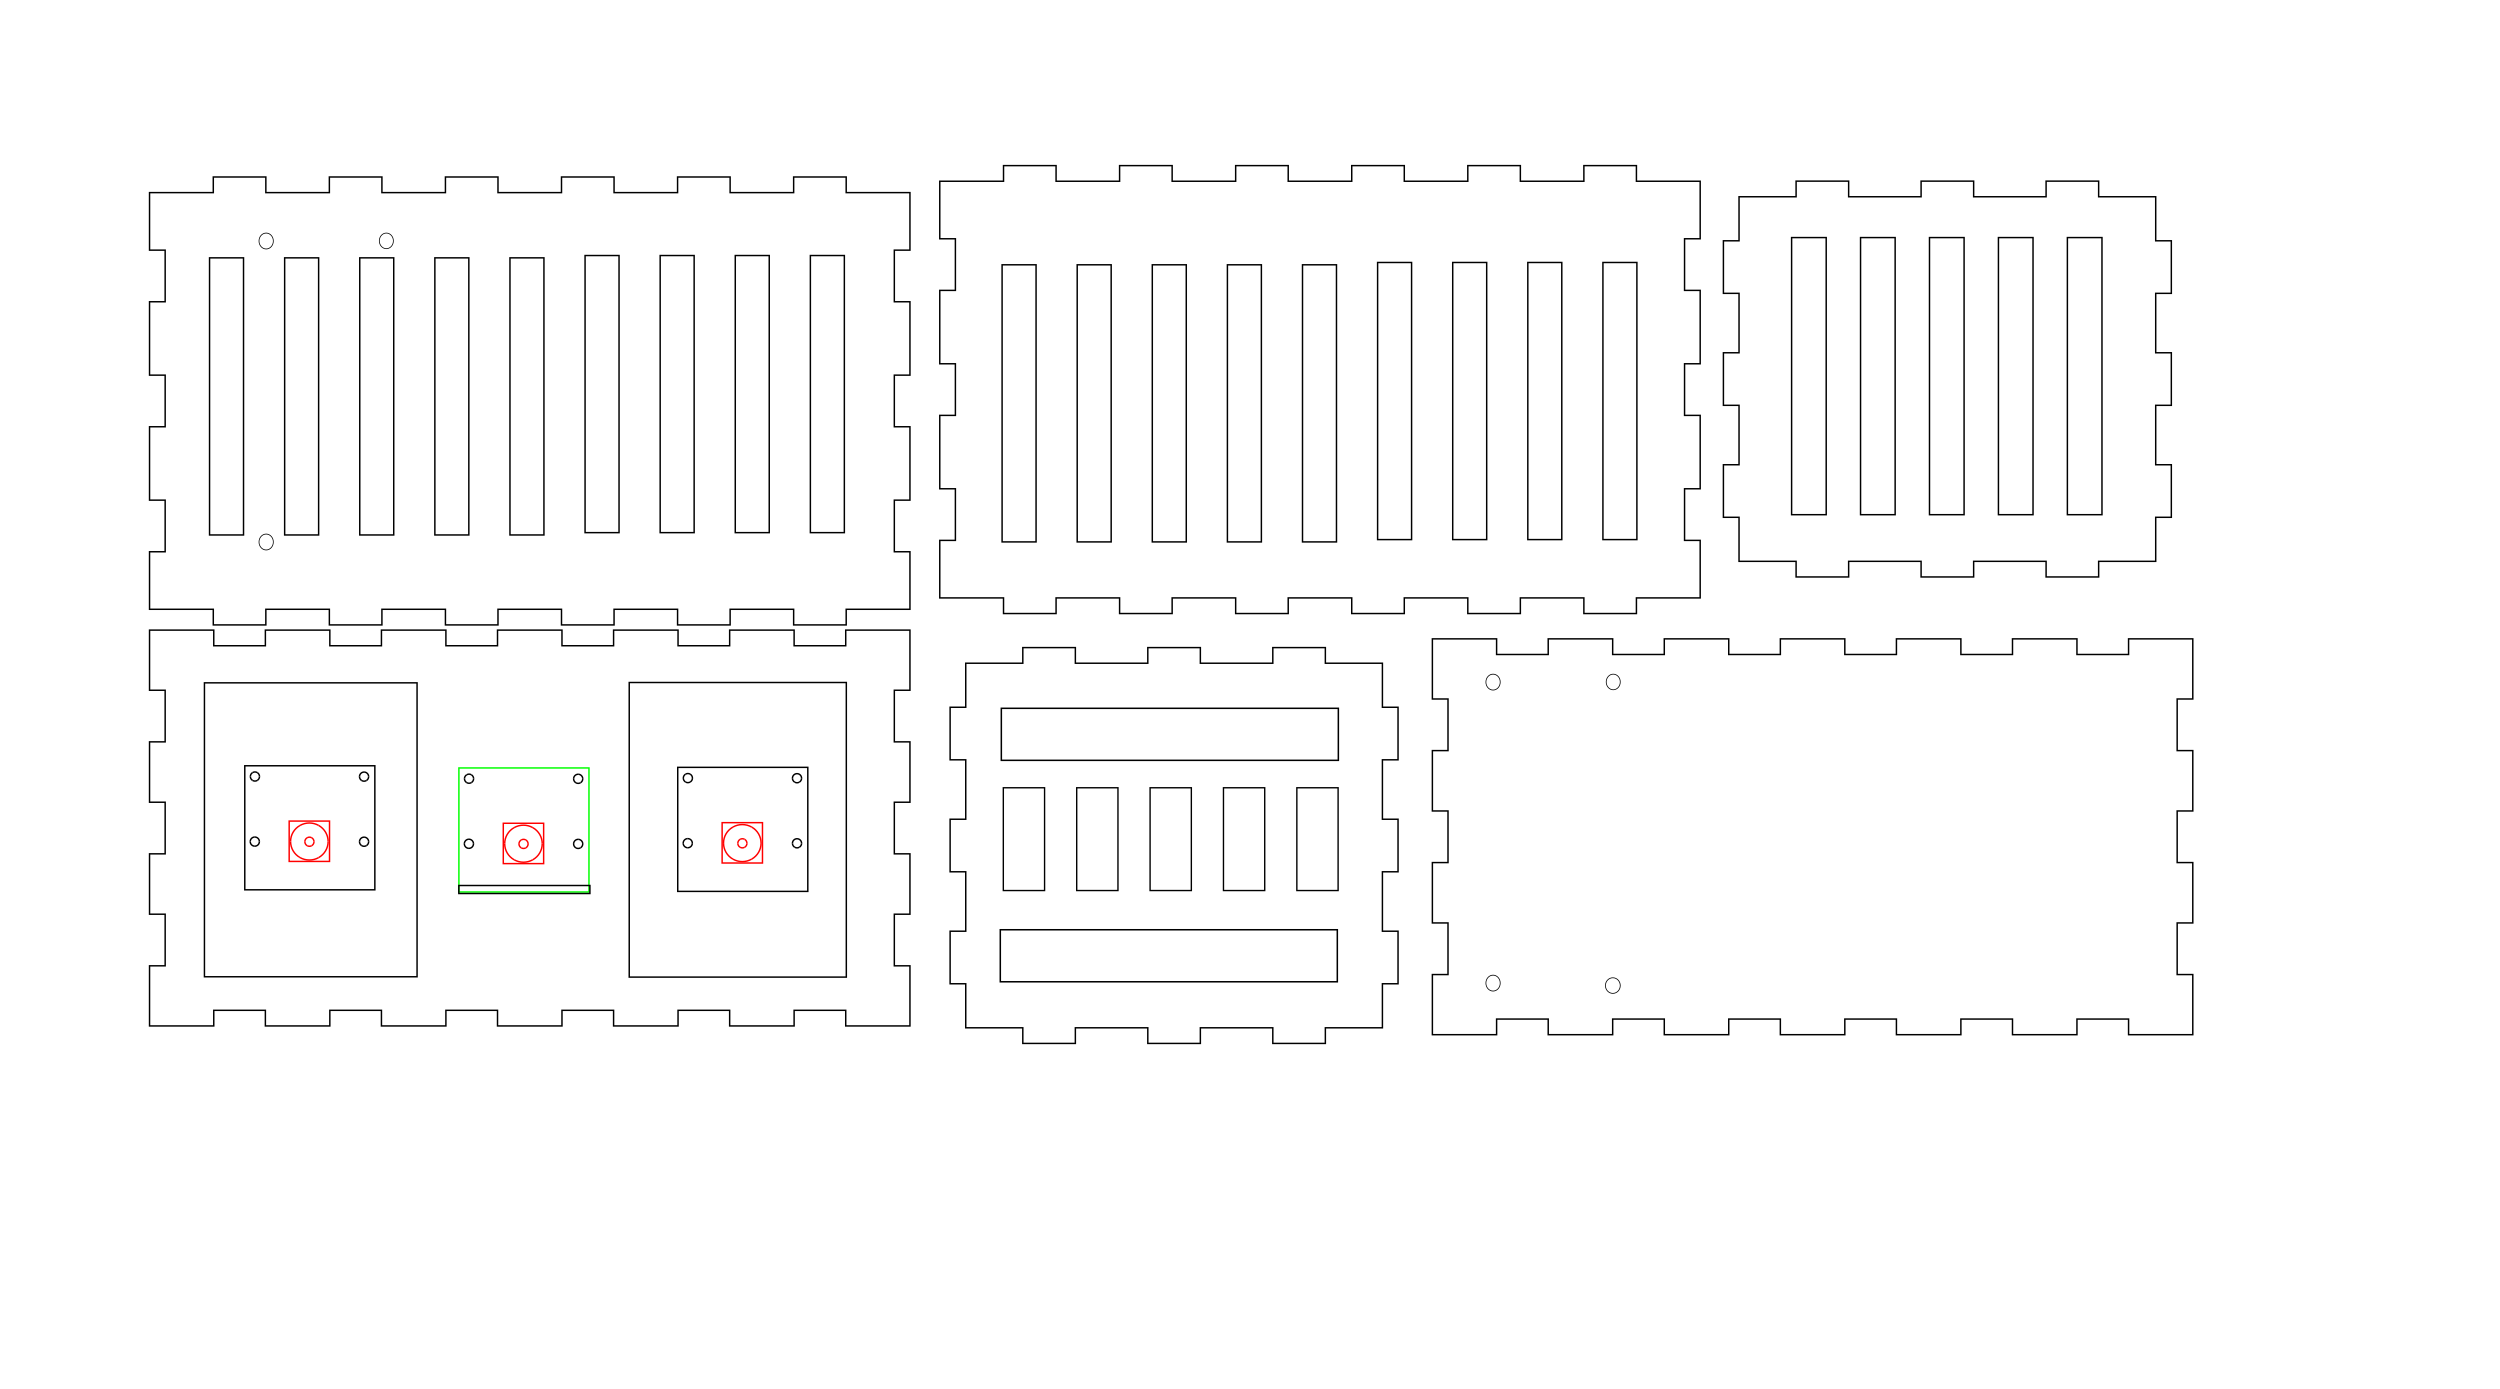 <?xml version="1.0" encoding="UTF-8" standalone="no"?>
<svg
   xmlns:dc="http://purl.org/dc/elements/1.1/"
   xmlns:cc="http://creativecommons.org/ns#"
   xmlns:rdf="http://www.w3.org/1999/02/22-rdf-syntax-ns#"
   xmlns:svg="http://www.w3.org/2000/svg"
   xmlns="http://www.w3.org/2000/svg"
   xmlns:sodipodi="http://sodipodi.sourceforge.net/DTD/sodipodi-0.dtd"
   xmlns:inkscape="http://www.inkscape.org/namespaces/inkscape"
   width="450mm"
   height="250mm"
   id="svg3390"
   version="1.1"
   inkscape:version="0.91 r13725"
   sodipodi:docname="fomoBox5.svg">
  <sodipodi:namedview
     pagecolor="#ffffff"
     bordercolor="#666666"
     borderopacity="1"
     objecttolerance="10"
     gridtolerance="10"
     guidetolerance="10"
     inkscape:pageopacity="0"
     inkscape:pageshadow="2"
     inkscape:window-width="1366"
     inkscape:window-height="715"
     id="namedview3732"
     showgrid="false"
     inkscape:zoom="0.50457915"
     inkscape:cx="711.56517"
     inkscape:cy="503.25399"
     inkscape:window-x="0"
     inkscape:window-y="0"
     inkscape:window-maximized="1"
     inkscape:current-layer="g3412"
     inkscape:document-units="mm"
     units="mm" />
  <desc
     id="desc3392">/home/drfraz/Pictures/does/Lightnight/fomoBox4.dxf - scale = 1.000000, origin = (0.000000, 0.000000), auto = True</desc>
  <defs
     id="defs3394">
    <marker
       id="DistanceX"
       orient="auto"
       refX="0"
       refY="0"
       style="overflow:visible">
      <path
         d="M 3,-3 -3,3 M 0,-5 0,5"
         style="stroke:#000000;stroke-width:0.5"
         id="path3397"
         inkscape:connector-curvature="0" />
    </marker>
    <pattern
       height="8"
       id="Hatch"
       patternUnits="userSpaceOnUse"
       width="8"
       x="0"
       y="0">
      <path
         d="M8 4 l-4,4"
         linecap="square"
         stroke="#000000"
         stroke-width="0.25"
         id="path3400" />
      <path
         d="M6 2 l-4,4"
         linecap="square"
         stroke="#000000"
         stroke-width="0.25"
         id="path3402" />
      <path
         d="M4 0 l-4,4"
         linecap="square"
         stroke="#000000"
         stroke-width="0.25"
         id="path3404" />
    </pattern>
    <symbol
       id="*MODEL_SPACE" />
    <symbol
       id="*PAPER_SPACE" />
  </defs>
  <g
     inkscape:groupmode="layer"
     inkscape:label="0"
     id="g3408"
     transform="translate(0,-166.535)" />
  <g
     inkscape:groupmode="layer"
     inkscape:label="Layer_1"
     id="g3410"
     transform="translate(0,-166.535)" />
  <g
     inkscape:groupmode="layer"
     inkscape:label="newlayer"
     id="g3412"
     transform="translate(0,-166.535)">
    <g
       id="g4609"
       transform="translate(-210.076,283.404)">
      <path
         inkscape:connector-curvature="0"
         id="path3414"
         style="fill:none;stroke:#000000"
         d="m 311.811,311.811 43.691,0 0,10.63 35.114,0 0,-10.63 43.851,0 0,10.63 35.114,0 0,-10.63 43.851,0 0,10.63 35.114,0 0,-10.63 43.851,0 0,10.63 35.114,0 0,-10.63 43.851,0 0,10.63 35.114,0 0,-10.63 43.851,0 0,10.63 35.114,0 0,-10.63 43.692,0 0,40.907 -10.63,0 0,35.114 10.63,0 0,41.067 -10.63,0 0,35.114 10.63,0 0,41.067 -10.63,0 0,35.114 10.63,0 0,40.907 -43.692,0 0,-10.63 -35.114,0 0,10.63 -43.851,0 0,-10.63 -35.114,0 0,10.63 -43.851,0 0,-10.63 -35.114,0 0,10.63 -43.851,0 0,-10.63 -35.114,0 0,10.63 -43.851,0 0,-10.63 -35.114,0 0,10.63 -43.851,0 0,-10.63 -35.114,0 0,10.63 -43.691,0 0,-40.907 10.63,0 0,-35.114 -10.63,0 0,-41.067 10.63,0 0,-35.114 -10.63,0 0,-41.067 10.63,0 0,-35.114 -10.63,0 0,-40.907 0,0 0,0 z" />
      <path
         inkscape:connector-curvature="0"
         id="path3416"
         style="fill:none;stroke:#000000"
         d="m 1184.546,317.757 43.691,0 0,10.63 35.114,0 0,-10.63 43.851,0 0,10.63 35.114,0 0,-10.63 43.851,0 0,10.63 35.114,0 0,-10.63 43.851,0 0,10.63 35.114,0 0,-10.63 43.851,0 0,10.63 35.114,0 0,-10.63 43.851,0 0,10.63 35.114,0 0,-10.63 43.691,0 0,40.907 -10.63,0 0,35.114 10.63,0 0,41.067 -10.63,0 0,35.114 10.63,0 0,41.067 -10.63,0 0,35.114 10.63,0 0,40.907 -43.691,0 0,-10.63 -35.114,0 0,10.63 -43.851,0 0,-10.63 -35.114,0 0,10.63 -43.851,0 0,-10.63 -35.114,0 0,10.63 -43.851,0 0,-10.63 -35.114,0 0,10.63 -43.851,0 0,-10.63 -35.114,0 0,10.63 -43.851,0 0,-10.63 -35.114,0 0,10.63 -43.691,0 0,-40.907 10.63,0 0,-35.114 -10.63,0 0,-41.067 10.63,0 0,-35.114 -10.63,0 0,-41.067 10.63,0 0,-35.114 -10.63,0 0,-40.907 0,0 0,0 z" />
      <path
         inkscape:connector-curvature="0"
         id="path3418"
         style="fill:none;stroke:#000000"
         d="m 311.811,14.173 43.373,0 0,-10.63 35.752,0 0,10.63 43.213,0 0,-10.63 35.752,0 0,10.63 43.213,0 0,-10.63 35.752,0 0,10.63 43.213,0 0,-10.63 35.752,0 0,10.63 43.213,0 0,-10.63 35.752,0 0,10.63 43.213,0 0,-10.63 35.752,0 0,10.63 43.373,0 0,39.136 -10.63,0 0,35.114 10.63,0 0,49.925 -10.63,0 0,35.114 10.63,0 0,49.925 -10.63,0 0,35.114 10.63,0 0,39.136 -43.373,0 0,10.63 -35.752,0 0,-10.63 -43.213,0 0,10.63 -35.752,0 0,-10.63 -43.213,0 0,10.63 -35.752,0 0,-10.63 -43.213,0 0,10.63 -35.752,0 0,-10.63 -43.213,0 0,10.63 -35.752,0 0,-10.63 -43.213,0 0,10.63 -35.752,0 0,-10.63 -43.373,0 0,-39.136 10.63,0 0,-35.114 -10.63,0 0,-49.925 10.63,0 0,-35.114 -10.63,0 0,-49.925 10.63,0 0,-35.114 -10.63,0 0,-39.136 0,0 0,0 z" />
      <path
         inkscape:connector-curvature="0"
         id="path3420"
         style="fill:none;stroke:#000000"
         d="m 349.162,347.677 144.65,0 0,199.963 -144.65,0 0,-199.963 0,0 0,0 z" />
      <path
         inkscape:connector-curvature="0"
         id="path3422"
         style="fill:none;stroke:#000000"
         d="m 638.154,347.449 147.688,0 0,200.418 -147.688,0 0,-200.418 0,0 0,0 z" />
      <path
         inkscape:connector-curvature="0"
         id="path3424"
         style="fill:none;stroke:#000000"
         d="m 849.415,6.434 43.373,0 0,-10.63 35.752,0 0,10.63 43.213,0 0,-10.63 35.752,0 0,10.63 43.213,0 0,-10.63 35.752,0 0,10.63 43.213,0 0,-10.63 35.752,0 0,10.63 43.213,0 0,-10.63 35.752,0 0,10.63 43.213,0 0,-10.63 35.752,0 0,10.63 43.373,0 0,39.136 -10.63,0 0,35.114 10.63,0 0,49.925 -10.63,0 0,35.114 10.63,0 0,49.925 -10.63,0 0,35.114 10.63,0 0,39.136 -43.373,0 0,10.63 -35.752,0 0,-10.63 -43.213,0 0,10.63 -35.752,0 0,-10.63 -43.213,0 0,10.63 -35.752,0 0,-10.63 -43.213,0 0,10.63 -35.752,0 0,-10.63 -43.213,0 0,10.63 -35.752,0 0,-10.63 -43.213,0 0,10.63 -35.752,0 0,-10.63 -43.373,0 0,-39.136 10.63,0 0,-35.114 -10.63,0 0,-49.925 10.63,0 0,-35.114 -10.63,0 0,-49.925 10.63,0 0,-35.114 -10.63,0 0,-39.136 0,0 0,0 z" />
      <path
         inkscape:connector-curvature="0"
         id="path3426"
         style="fill:none;stroke:#000000"
         d="m 867.089,334.332 38.817,0 0,-10.63 35.752,0 0,10.63 49.287,0 0,-10.63 35.752,0 0,10.63 49.287,0 0,-10.63 35.752,0 0,10.63 38.817,0 0,29.959 10.63,0 0,35.752 -10.63,0 0,40.429 10.63,0 0,35.752 -10.63,0 0,40.429 10.63,0 0,35.752 -10.63,0 0,29.959 -38.817,0 0,10.63 -35.752,0 0,-10.63 -49.287,0 0,10.63 -35.752,0 0,-10.63 -49.287,0 0,10.63 -35.752,0 0,-10.63 -38.817,0 0,-29.959 -10.63,0 0,-35.752 10.63,0 0,-40.429 -10.63,0 0,-35.752 10.63,0 0,-40.429 -10.63,0 0,-35.752 10.63,0 0,-29.959 0,0 0,0 z" />
      <path
         inkscape:connector-curvature="0"
         id="path3438"
         style="fill:none;stroke:#000000"
         d="m 1393.169,16.988 38.817,0 0,-10.63 35.752,0 0,10.63 49.287,0 0,-10.63 35.752,0 0,10.63 49.288,0 0,-10.63 35.752,0 0,10.63 38.817,0 0,29.959 10.63,0 0,35.752 -10.63,0 0,40.429 10.63,0 0,35.752 -10.63,0 0,40.429 10.63,0 0,35.752 -10.63,0 0,29.959 -38.817,0 0,10.63 -35.752,0 0,-10.63 -49.288,0 0,10.63 -35.752,0 0,-10.63 -49.287,0 0,10.63 -35.752,0 0,-10.63 -38.817,0 0,-29.959 -10.63,0 0,-35.752 10.63,0 0,-40.429 -10.63,0 0,-35.752 10.63,0 0,-40.429 -10.63,0 0,-35.752 10.63,0 0,-29.959 0,0 0,0 z" />
      <path
         inkscape:connector-curvature="0"
         id="path3440"
         style="fill:none;stroke:#000000"
         d="m 1428.934,44.758 23.534,0 0,188.523 -23.534,0 0,-188.523 0,0 0,0 z" />
      <path
         inkscape:connector-curvature="0"
         id="path3442"
         style="fill:none;stroke:#000000"
         d="m 1475.836,44.758 23.534,0 0,188.523 -23.534,0 0,-188.523 0,0 0,0 z" />
      <path
         inkscape:connector-curvature="0"
         id="path3444"
         style="fill:none;stroke:#000000"
         d="m 1522.739,44.758 23.534,0 0,188.523 -23.534,0 0,-188.523 0,0 0,0 z" />
      <path
         inkscape:connector-curvature="0"
         id="path3446"
         style="fill:none;stroke:#000000"
         d="m 1569.641,44.758 23.534,0 0,188.523 -23.534,0 0,-188.523 0,0 0,0 z" />
      <path
         inkscape:connector-curvature="0"
         id="path3448"
         style="fill:none;stroke:#000000"
         d="m 1616.544,44.758 23.534,0 0,188.523 -23.534,0 0,-188.523 0,0 0,0 z" />
      <path
         inkscape:connector-curvature="0"
         id="path3450"
         style="fill:none;stroke:#000000"
         d="m 352.636,58.549 23.112,0 0,188.523 -23.112,0 0,-188.523 0,0 0,0 z" />
      <path
         inkscape:connector-curvature="0"
         id="path3452"
         style="fill:none;stroke:#000000"
         d="m 403.73,58.549 23.112,0 0,188.523 -23.112,0 0,-188.523 0,0 0,0 z" />
      <path
         inkscape:connector-curvature="0"
         id="path3454"
         style="fill:none;stroke:#000000"
         d="m 454.824,58.549 23.112,0 0,188.523 -23.112,0 0,-188.523 0,0 0,0 z" />
      <path
         inkscape:connector-curvature="0"
         id="path3456"
         style="fill:none;stroke:#000000"
         d="m 505.918,58.549 23.112,0 0,188.523 -23.112,0 0,-188.523 0,0 0,0 z" />
      <path
         inkscape:connector-curvature="0"
         id="path3458"
         style="fill:none;stroke:#000000"
         d="m 557.012,58.549 23.112,0 0,188.523 -23.112,0 0,-188.523 0,0 0,0 z" />
      <path
         inkscape:connector-curvature="0"
         id="path3460"
         style="fill:none;stroke:#000000"
         d="m 608.106,56.972 23.112,0 0,188.523 -23.112,0 0,-188.523 0,0 0,0 z" />
      <path
         inkscape:connector-curvature="0"
         id="path3462"
         style="fill:none;stroke:#000000"
         d="m 659.2,56.972 23.112,0 0,188.523 -23.112,0 0,-188.523 0,0 0,0 z" />
      <path
         inkscape:connector-curvature="0"
         id="path3464"
         style="fill:none;stroke:#000000"
         d="m 710.294,56.972 23.112,0 0,188.523 -23.112,0 0,-188.523 0,0 0,0 z" />
      <path
         inkscape:connector-curvature="0"
         id="path3466"
         style="fill:none;stroke:#000000"
         d="m 761.387,56.972 23.112,0 0,188.523 -23.112,0 0,-188.523 0,0 0,0 z" />
      <path
         inkscape:connector-curvature="0"
         id="path3468"
         style="fill:none;stroke:#000000"
         d="m 891.817,63.278 23.112,0 0,188.523 -23.112,0 0,-188.523 0,0 0,0 z" />
      <path
         inkscape:connector-curvature="0"
         id="path3470"
         style="fill:none;stroke:#000000"
         d="m 942.911,63.278 23.112,0 0,188.523 -23.112,0 0,-188.523 0,0 0,0 z" />
      <path
         inkscape:connector-curvature="0"
         id="path3472"
         style="fill:none;stroke:#000000"
         d="m 994.005,63.278 23.112,0 0,188.523 -23.112,0 0,-188.523 0,0 0,0 z" />
      <path
         inkscape:connector-curvature="0"
         id="path3474"
         style="fill:none;stroke:#000000"
         d="m 1045.099,63.278 23.112,0 0,188.523 -23.112,0 0,-188.523 0,0 0,0 z" />
      <path
         inkscape:connector-curvature="0"
         id="path3476"
         style="fill:none;stroke:#000000"
         d="m 1096.193,63.278 23.112,0 0,188.523 -23.112,0 0,-188.523 0,0 0,0 z" />
      <path
         inkscape:connector-curvature="0"
         id="path3478"
         style="fill:none;stroke:#000000"
         d="m 1147.286,61.702 23.112,0 0,188.523 -23.112,0 0,-188.523 0,0 0,0 z" />
      <path
         inkscape:connector-curvature="0"
         id="path3480"
         style="fill:none;stroke:#000000"
         d="m 1198.38,61.702 23.112,0 0,188.523 -23.112,0 0,-188.523 0,0 0,0 z" />
      <path
         inkscape:connector-curvature="0"
         id="path3482"
         style="fill:none;stroke:#000000"
         d="m 532.281,412.891 c 0,1.11 -0.592,2.137 -1.554,2.692" />
      <path
         inkscape:connector-curvature="0"
         id="path3484"
         style="fill:none;stroke:#000000"
         d="m 530.727,415.583 c -0.962,0.555 -2.147,0.555 -3.108,0" />
      <path
         inkscape:connector-curvature="0"
         id="path3486"
         style="fill:none;stroke:#000000"
         d="m 527.619,415.583 c -0.962,-0.555 -1.554,-1.581 -1.554,-2.692" />
      <path
         inkscape:connector-curvature="0"
         id="path3488"
         style="fill:none;stroke:#000000"
         d="m 526.065,412.891 c 0,-1.11 0.592,-2.137 1.554,-2.692" />
      <path
         inkscape:connector-curvature="0"
         id="path3490"
         style="fill:none;stroke:#000000"
         d="m 527.619,410.199 c 0.962,-0.555 2.147,-0.555 3.108,0" />
      <path
         inkscape:connector-curvature="0"
         id="path3492"
         style="fill:none;stroke:#000000"
         d="m 530.727,410.199 c 0.962,0.555 1.554,1.581 1.554,2.692" />
      <path
         inkscape:connector-curvature="0"
         id="path3494"
         style="fill:none;stroke:#000000"
         d="m 606.528,412.975 c 0,1.11 -0.592,2.137 -1.554,2.692" />
      <path
         inkscape:connector-curvature="0"
         id="path3496"
         style="fill:none;stroke:#000000"
         d="m 604.974,415.667 c -0.962,0.555 -2.146,0.555 -3.108,0" />
      <path
         inkscape:connector-curvature="0"
         id="path3498"
         style="fill:none;stroke:#000000"
         d="m 601.865,415.667 c -0.962,-0.555 -1.554,-1.581 -1.554,-2.692" />
      <path
         inkscape:connector-curvature="0"
         id="path3500"
         style="fill:none;stroke:#000000"
         d="m 600.311,412.975 c 0,-1.717 1.392,-3.108 3.108,-3.108" />
      <path
         inkscape:connector-curvature="0"
         id="path3502"
         style="fill:none;stroke:#000000"
         d="m 603.419,409.867 c 1.717,0 3.108,1.392 3.108,3.108" />
      <path
         inkscape:connector-curvature="0"
         id="path3504"
         style="fill:none;stroke:#000000"
         d="m 606.528,457.255 c 0,1.11 -0.592,2.137 -1.554,2.692" />
      <path
         inkscape:connector-curvature="0"
         id="path3506"
         style="fill:none;stroke:#000000"
         d="m 604.974,459.947 c -0.962,0.555 -2.146,0.555 -3.108,0" />
      <path
         inkscape:connector-curvature="0"
         id="path3508"
         style="fill:none;stroke:#000000"
         d="m 601.865,459.947 c -0.962,-0.555 -1.554,-1.581 -1.554,-2.692" />
      <path
         inkscape:connector-curvature="0"
         id="path3510"
         style="fill:none;stroke:#000000"
         d="m 600.311,457.255 c 0,-1.717 1.392,-3.108 3.108,-3.108" />
      <path
         inkscape:connector-curvature="0"
         id="path3512"
         style="fill:none;stroke:#000000"
         d="m 603.419,454.147 c 1.717,0 3.108,1.392 3.108,3.108" />
      <path
         inkscape:connector-curvature="0"
         id="path3514"
         style="fill:none;stroke:#000000"
         d="m 532.197,457.171 c 0,1.717 -1.392,3.108 -3.108,3.108" />
      <path
         inkscape:connector-curvature="0"
         id="path3516"
         style="fill:none;stroke:#000000"
         d="m 529.089,460.28 c -1.717,0 -3.108,-1.392 -3.108,-3.108" />
      <path
         inkscape:connector-curvature="0"
         id="path3518"
         style="fill:none;stroke:#000000"
         d="m 525.981,457.171 c 0,-1.717 1.392,-3.108 3.108,-3.108" />
      <path
         inkscape:connector-curvature="0"
         id="path3520"
         style="fill:none;stroke:#000000"
         d="m 529.089,454.063 c 1.717,0 3.108,1.392 3.108,3.108" />
      <path
         inkscape:connector-curvature="0"
         id="path3522"
         style="fill:none;stroke:#ff0000"
         d="m 569.357,457.255 c 0,1.11 -0.592,2.137 -1.554,2.692" />
      <path
         inkscape:connector-curvature="0"
         id="path3524"
         style="fill:none;stroke:#ff0000"
         d="m 567.803,459.947 c -0.962,0.555 -2.147,0.555 -3.108,0" />
      <path
         inkscape:connector-curvature="0"
         id="path3526"
         style="fill:none;stroke:#ff0000"
         d="m 564.695,459.947 c -0.962,-0.555 -1.554,-1.581 -1.554,-2.692" />
      <path
         inkscape:connector-curvature="0"
         id="path3528"
         style="fill:none;stroke:#ff0000"
         d="m 563.141,457.255 c 0,-1.11 0.592,-2.137 1.554,-2.692" />
      <path
         inkscape:connector-curvature="0"
         id="path3530"
         style="fill:none;stroke:#ff0000"
         d="m 564.695,454.563 c 0.962,-0.555 2.147,-0.555 3.108,0" />
      <path
         inkscape:connector-curvature="0"
         id="path3532"
         style="fill:none;stroke:#ff0000"
         d="m 567.803,454.563 c 0.962,0.555 1.554,1.581 1.554,2.692" />
      <path
         inkscape:connector-curvature="0"
         id="path3534"
         style="fill:none;stroke:#ff0000"
         d="m 578.97,457.113 c 0,4.5 -2.435,8.658 -6.387,10.908" />
      <path
         inkscape:connector-curvature="0"
         id="path3536"
         style="fill:none;stroke:#ff0000"
         d="m 572.583,468.021 c -3.952,2.25 -8.821,2.25 -12.774,0" />
      <path
         inkscape:connector-curvature="0"
         id="path3538"
         style="fill:none;stroke:#ff0000"
         d="m 559.809,468.021 c -3.952,-2.25 -6.387,-6.408 -6.387,-10.908" />
      <path
         inkscape:connector-curvature="0"
         id="path3540"
         style="fill:none;stroke:#ff0000"
         d="m 553.423,457.113 c 0,-4.5 2.435,-8.658 6.387,-10.908" />
      <path
         inkscape:connector-curvature="0"
         id="path3542"
         style="fill:none;stroke:#ff0000"
         d="m 559.809,446.204 c 3.952,-2.25 8.821,-2.25 12.774,0" />
      <path
         inkscape:connector-curvature="0"
         id="path3544"
         style="fill:none;stroke:#ff0000"
         d="m 572.583,446.204 c 3.952,2.25 6.387,6.408 6.387,10.908" />
      <path
         inkscape:connector-curvature="0"
         id="path3546"
         style="fill:none;stroke:#000000"
         d="m 1249.474,61.702 23.112,0 0,188.523 -23.112,0 0,-188.523 0,0 0,0 z" />
      <path
         inkscape:connector-curvature="0"
         id="path3548"
         style="fill:none;stroke:#000000"
         d="m 681.16,412.481 c 0,1.11 -0.592,2.137 -1.554,2.692" />
      <path
         inkscape:connector-curvature="0"
         id="path3550"
         style="fill:none;stroke:#000000"
         d="m 679.606,415.173 c -0.962,0.555 -2.147,0.555 -3.108,0" />
      <path
         inkscape:connector-curvature="0"
         id="path3552"
         style="fill:none;stroke:#000000"
         d="m 676.498,415.173 c -0.962,-0.555 -1.554,-1.581 -1.554,-2.692" />
      <path
         inkscape:connector-curvature="0"
         id="path3554"
         style="fill:none;stroke:#000000"
         d="m 674.944,412.481 c 0,-1.11 0.592,-2.137 1.554,-2.692" />
      <path
         inkscape:connector-curvature="0"
         id="path3556"
         style="fill:none;stroke:#000000"
         d="m 676.498,409.789 c 0.962,-0.555 2.147,-0.555 3.108,0" />
      <path
         inkscape:connector-curvature="0"
         id="path3558"
         style="fill:none;stroke:#000000"
         d="m 679.606,409.789 c 0.962,0.555 1.554,1.581 1.554,2.692" />
      <path
         inkscape:connector-curvature="0"
         id="path3560"
         style="fill:none;stroke:#000000"
         d="m 755.407,412.565 c 0,1.11 -0.592,2.137 -1.554,2.692" />
      <path
         inkscape:connector-curvature="0"
         id="path3562"
         style="fill:none;stroke:#000000"
         d="m 753.853,415.256 c -0.962,0.555 -2.146,0.555 -3.108,0" />
      <path
         inkscape:connector-curvature="0"
         id="path3564"
         style="fill:none;stroke:#000000"
         d="m 750.745,415.256 c -0.962,-0.555 -1.554,-1.581 -1.554,-2.692" />
      <path
         inkscape:connector-curvature="0"
         id="path3566"
         style="fill:none;stroke:#000000"
         d="m 749.19,412.565 c 0,-1.717 1.392,-3.108 3.108,-3.108" />
      <path
         inkscape:connector-curvature="0"
         id="path3568"
         style="fill:none;stroke:#000000"
         d="m 752.299,409.456 c 1.717,0 3.108,1.392 3.108,3.108" />
      <path
         inkscape:connector-curvature="0"
         id="path3570"
         style="fill:none;stroke:#000000"
         d="m 755.407,456.845 c 0,1.11 -0.592,2.137 -1.554,2.692" />
      <path
         inkscape:connector-curvature="0"
         id="path3572"
         style="fill:none;stroke:#000000"
         d="m 753.853,459.536 c -0.962,0.555 -2.146,0.555 -3.108,0" />
      <path
         inkscape:connector-curvature="0"
         id="path3574"
         style="fill:none;stroke:#000000"
         d="m 750.745,459.536 c -0.962,-0.555 -1.554,-1.581 -1.554,-2.692" />
      <path
         inkscape:connector-curvature="0"
         id="path3576"
         style="fill:none;stroke:#000000"
         d="m 749.19,456.845 c 0,-1.717 1.392,-3.108 3.108,-3.108" />
      <path
         inkscape:connector-curvature="0"
         id="path3578"
         style="fill:none;stroke:#000000"
         d="m 752.299,453.736 c 1.717,0 3.108,1.392 3.108,3.108" />
      <path
         inkscape:connector-curvature="0"
         id="path3580"
         style="fill:none;stroke:#000000"
         d="m 681.076,456.761 c 0,1.717 -1.392,3.108 -3.108,3.108" />
      <path
         inkscape:connector-curvature="0"
         id="path3582"
         style="fill:none;stroke:#000000"
         d="m 677.968,459.869 c -1.717,0 -3.108,-1.392 -3.108,-3.108" />
      <path
         inkscape:connector-curvature="0"
         id="path3584"
         style="fill:none;stroke:#000000"
         d="m 674.86,456.761 c 0,-1.717 1.392,-3.108 3.108,-3.108" />
      <path
         inkscape:connector-curvature="0"
         id="path3586"
         style="fill:none;stroke:#000000"
         d="m 677.968,453.653 c 1.717,0 3.108,1.392 3.108,3.108" />
      <path
         inkscape:connector-curvature="0"
         id="path3588"
         style="fill:none;stroke:#ff0000"
         d="m 718.236,456.845 c 0,1.11 -0.592,2.137 -1.554,2.692" />
      <path
         inkscape:connector-curvature="0"
         id="path3590"
         style="fill:none;stroke:#ff0000"
         d="m 716.682,459.536 c -0.962,0.555 -2.147,0.555 -3.108,0" />
      <path
         inkscape:connector-curvature="0"
         id="path3592"
         style="fill:none;stroke:#ff0000"
         d="m 713.574,459.536 c -0.962,-0.555 -1.554,-1.581 -1.554,-2.692" />
      <path
         inkscape:connector-curvature="0"
         id="path3594"
         style="fill:none;stroke:#ff0000"
         d="m 712.02,456.845 c 0,-1.11 0.592,-2.137 1.554,-2.692" />
      <path
         inkscape:connector-curvature="0"
         id="path3596"
         style="fill:none;stroke:#ff0000"
         d="m 713.574,454.153 c 0.962,-0.555 2.147,-0.555 3.108,0" />
      <path
         inkscape:connector-curvature="0"
         id="path3598"
         style="fill:none;stroke:#ff0000"
         d="m 716.682,454.153 c 0.962,0.555 1.554,1.581 1.554,2.692" />
      <path
         inkscape:connector-curvature="0"
         id="path3600"
         style="fill:none;stroke:#000000"
         d="m 1300.568,61.702 23.112,0 0,188.523 -23.112,0 0,-188.523 0,0 0,0 z" />
      <path
         inkscape:connector-curvature="0"
         id="path3602"
         style="fill:none;stroke:#ff0000"
         d="m 727.849,456.702 c 0,4.5 -2.435,8.658 -6.387,10.908" />
      <path
         inkscape:connector-curvature="0"
         id="path3604"
         style="fill:none;stroke:#ff0000"
         d="m 721.462,467.611 c -3.952,2.25 -8.821,2.25 -12.774,0" />
      <path
         inkscape:connector-curvature="0"
         id="path3606"
         style="fill:none;stroke:#ff0000"
         d="m 708.689,467.611 c -3.952,-2.25 -6.387,-6.408 -6.387,-10.908" />
      <path
         inkscape:connector-curvature="0"
         id="path3608"
         style="fill:none;stroke:#ff0000"
         d="m 702.302,456.702 c 0,-4.5 2.435,-8.658 6.387,-10.908" />
      <path
         inkscape:connector-curvature="0"
         id="path3610"
         style="fill:none;stroke:#ff0000"
         d="m 708.689,445.794 c 3.952,-2.25 8.821,-2.25 12.774,0" />
      <path
         inkscape:connector-curvature="0"
         id="path3612"
         style="fill:none;stroke:#ff0000"
         d="m 721.462,445.794 c 3.952,2.25 6.387,6.408 6.387,10.908" />
      <path
         inkscape:connector-curvature="0"
         id="path3614"
         style="fill:none;stroke:#ff0000"
         d="m 552.472,443.212 27.448,0 0,27.448 -27.448,0 0,-27.448 0,0 0,0 z" />
      <path
         inkscape:connector-curvature="0"
         id="path3616"
         style="fill:none;stroke:#000000"
         d="m 386.615,411.405 c 0,1.11 -0.592,2.137 -1.554,2.692" />
      <path
         inkscape:connector-curvature="0"
         id="path3618"
         style="fill:none;stroke:#000000"
         d="m 385.061,414.097 c -0.962,0.555 -2.147,0.555 -3.108,0" />
      <path
         inkscape:connector-curvature="0"
         id="path3620"
         style="fill:none;stroke:#000000"
         d="m 381.953,414.097 c -0.962,-0.555 -1.554,-1.581 -1.554,-2.692" />
      <path
         inkscape:connector-curvature="0"
         id="path3622"
         style="fill:none;stroke:#000000"
         d="m 380.399,411.405 c 0,-1.11 0.592,-2.137 1.554,-2.692" />
      <path
         inkscape:connector-curvature="0"
         id="path3624"
         style="fill:none;stroke:#000000"
         d="m 381.953,408.713 c 0.962,-0.555 2.147,-0.555 3.108,0" />
      <path
         inkscape:connector-curvature="0"
         id="path3626"
         style="fill:none;stroke:#000000"
         d="m 385.061,408.713 c 0.962,0.555 1.554,1.581 1.554,2.692" />
      <path
         inkscape:connector-curvature="0"
         id="path3628"
         style="fill:none;stroke:#000000"
         d="m 460.862,411.489 c 0,1.11 -0.592,2.137 -1.554,2.692" />
      <path
         inkscape:connector-curvature="0"
         id="path3630"
         style="fill:none;stroke:#000000"
         d="m 459.308,414.18 c -0.962,0.555 -2.146,0.555 -3.108,0" />
      <path
         inkscape:connector-curvature="0"
         id="path3632"
         style="fill:none;stroke:#000000"
         d="m 456.2,414.18 c -0.962,-0.555 -1.554,-1.581 -1.554,-2.692" />
      <path
         inkscape:connector-curvature="0"
         id="path3634"
         style="fill:none;stroke:#000000"
         d="m 454.646,411.489 c 0,-1.717 1.392,-3.108 3.108,-3.108" />
      <path
         inkscape:connector-curvature="0"
         id="path3636"
         style="fill:none;stroke:#000000"
         d="m 457.754,408.38 c 1.717,0 3.108,1.392 3.108,3.108" />
      <path
         inkscape:connector-curvature="0"
         id="path3638"
         style="fill:none;stroke:#000000"
         d="m 460.862,455.769 c 0,1.11 -0.592,2.137 -1.554,2.692" />
      <path
         inkscape:connector-curvature="0"
         id="path3640"
         style="fill:none;stroke:#000000"
         d="m 459.308,458.46 c -0.962,0.555 -2.146,0.555 -3.108,0" />
      <path
         inkscape:connector-curvature="0"
         id="path3642"
         style="fill:none;stroke:#000000"
         d="m 456.2,458.46 c -0.962,-0.555 -1.554,-1.581 -1.554,-2.692" />
      <path
         inkscape:connector-curvature="0"
         id="path3644"
         style="fill:none;stroke:#000000"
         d="m 454.646,455.769 c 0,-1.717 1.392,-3.108 3.108,-3.108" />
      <path
         inkscape:connector-curvature="0"
         id="path3646"
         style="fill:none;stroke:#000000"
         d="m 457.754,452.66 c 1.717,0 3.108,1.392 3.108,3.108" />
      <path
         inkscape:connector-curvature="0"
         id="path3648"
         style="fill:none;stroke:#000000"
         d="m 386.532,455.685 c 0,1.717 -1.392,3.108 -3.108,3.108" />
      <path
         inkscape:connector-curvature="0"
         id="path3650"
         style="fill:none;stroke:#000000"
         d="m 383.424,458.793 c -1.717,0 -3.108,-1.392 -3.108,-3.108" />
      <path
         inkscape:connector-curvature="0"
         id="path3652"
         style="fill:none;stroke:#000000"
         d="m 380.315,455.685 c 0,-1.717 1.392,-3.108 3.108,-3.108" />
      <path
         inkscape:connector-curvature="0"
         id="path3654"
         style="fill:none;stroke:#000000"
         d="m 383.424,452.577 c 1.717,0 3.108,1.392 3.108,3.108" />
      <path
         inkscape:connector-curvature="0"
         id="path3656"
         style="fill:none;stroke:#ff0000"
         d="m 423.692,455.769 c 0,1.11 -0.592,2.137 -1.554,2.692" />
      <path
         inkscape:connector-curvature="0"
         id="path3658"
         style="fill:none;stroke:#ff0000"
         d="m 422.138,458.46 c -0.962,0.555 -2.147,0.555 -3.108,0" />
      <path
         inkscape:connector-curvature="0"
         id="path3660"
         style="fill:none;stroke:#ff0000"
         d="m 419.029,458.46 c -0.962,-0.555 -1.554,-1.581 -1.554,-2.692" />
      <path
         inkscape:connector-curvature="0"
         id="path3662"
         style="fill:none;stroke:#ff0000"
         d="m 417.475,455.769 c 0,-1.11 0.592,-2.137 1.554,-2.692" />
      <path
         inkscape:connector-curvature="0"
         id="path3664"
         style="fill:none;stroke:#ff0000"
         d="m 419.029,453.077 c 0.962,-0.555 2.147,-0.555 3.108,0" />
      <path
         inkscape:connector-curvature="0"
         id="path3666"
         style="fill:none;stroke:#ff0000"
         d="m 422.138,453.077 c 0.962,0.555 1.554,1.581 1.554,2.692" />
      <path
         inkscape:connector-curvature="0"
         id="path3668"
         style="fill:none;stroke:#00ff00"
         d="m 522.271,405.582 88.486,0 0,84.385 -88.486,0 0,-84.385 0,0 0,0 z" />
      <path
         inkscape:connector-curvature="0"
         id="path3670"
         style="fill:none;stroke:#ff0000"
         d="m 433.304,455.626 c 0,4.5 -2.435,8.658 -6.387,10.908" />
      <path
         inkscape:connector-curvature="0"
         id="path3672"
         style="fill:none;stroke:#ff0000"
         d="m 426.917,466.535 c -3.952,2.25 -8.821,2.25 -12.774,0" />
      <path
         inkscape:connector-curvature="0"
         id="path3674"
         style="fill:none;stroke:#ff0000"
         d="m 414.144,466.535 c -3.952,-2.25 -6.387,-6.408 -6.387,-10.908" />
      <path
         inkscape:connector-curvature="0"
         id="path3676"
         style="fill:none;stroke:#ff0000"
         d="m 407.757,455.626 c 0,-4.5 2.435,-8.658 6.387,-10.908" />
      <path
         inkscape:connector-curvature="0"
         id="path3678"
         style="fill:none;stroke:#ff0000"
         d="m 414.144,444.718 c 3.952,-2.25 8.821,-2.25 12.774,0" />
      <path
         inkscape:connector-curvature="0"
         id="path3680"
         style="fill:none;stroke:#ff0000"
         d="m 426.917,444.718 c 3.952,2.25 6.387,6.408 6.387,10.908" />
      <path
         inkscape:connector-curvature="0"
         id="path3682"
         style="fill:none;stroke:#ff0000"
         d="m 701.352,442.801 27.448,0 0,27.448 -27.448,0 0,-27.448 0,0 0,0 z" />
      <path
         inkscape:connector-curvature="0"
         id="path3684"
         style="fill:none;stroke:#000000"
         d="m 671.15,405.172 88.486,0 0,84.385 -88.486,0 0,-84.385 0,0 0,0 z" />
      <path
         inkscape:connector-curvature="0"
         id="path3726"
         style="fill:none;stroke:#ff0000"
         d="m 406.807,441.725 27.448,0 0,27.448 -27.448,0 0,-27.448 0,0 0,0 z" />
      <path
         inkscape:connector-curvature="0"
         id="path3728"
         style="fill:none;stroke:#000000"
         d="m 376.605,404.096 88.486,0 0,84.385 -88.486,0 0,-84.385 0,0 0,0 z" />
      <path
         inkscape:connector-curvature="0"
         id="path3730"
         style="fill:none;stroke:#000000"
         d="m 522.217,485.553 89.183,0 0,5.45 -89.183,0 0,-5.45 0,0 z" />
      <rect
         y="515.653"
         x="890.596"
         height="35.395"
         width="229.277"
         id="rect3684"
         style="fill:none;fill-rule:evenodd;stroke:#000000;stroke-width:1.038px;stroke-linecap:butt;stroke-linejoin:miter;stroke-opacity:1" />
      <rect
         style="fill:none;fill-rule:evenodd;stroke:#000000;stroke-width:1.038px;stroke-linecap:butt;stroke-linejoin:miter;stroke-opacity:1"
         id="rect4492"
         width="229.277"
         height="35.395"
         x="891.296"
         y="365.005" />
      <rect
         y="419.06"
         x="892.651"
         height="69.921"
         width="28.066"
         id="rect4494"
         style="fill:none;stroke:#000000;stroke-width:0.945;stroke-opacity:1" />
      <rect
         style="fill:none;stroke:#000000;stroke-width:0.945;stroke-opacity:1"
         id="rect4496"
         width="28.066"
         height="69.921"
         x="942.575"
         y="419.06" />
      <rect
         y="419.06"
         x="992.498"
         height="69.921"
         width="28.066"
         id="rect4498"
         style="fill:none;stroke:#000000;stroke-width:0.945;stroke-opacity:1" />
      <rect
         style="fill:none;stroke:#000000;stroke-width:0.945;stroke-opacity:1"
         id="rect4500"
         width="28.066"
         height="69.921"
         x="1042.421"
         y="419.06" />
      <rect
         y="419.06"
         x="1092.344"
         height="69.921"
         width="28.066"
         id="rect4502"
         style="fill:none;stroke:#000000;stroke-width:0.945;stroke-opacity:1" />
      <g
         transform="translate(0.495,2.477)"
         id="g4541">
        <ellipse
           ry="5.313"
           rx="4.782"
           cy="44.525"
           cx="472.424"
           id="ellipse4525"
           style="fill:none;stroke:#000000;stroke-width:0.522;stroke-opacity:1" />
        <g
           id="g4537"
           transform="matrix(0.948,0,0,1,20.223,-0.01)">
          <ellipse
             ry="5.412"
             rx="5.142"
             cy="44.636"
             cx="390.756"
             id="ellipse4527"
             style="fill:none;stroke:#000000;stroke-width:0.546;stroke-opacity:1" />
          <ellipse
             style="fill:none;stroke:#000000;stroke-width:0.546;stroke-opacity:1"
             id="ellipse4529"
             cx="390.756"
             cy="249.407"
             rx="5.142"
             ry="5.412" />
        </g>
      </g>
      <g
         transform="translate(1056.64,288.684)"
         id="g4557">
        <ellipse
           style="fill:none;stroke:#000000;stroke-width:0.536;stroke-opacity:1"
           id="path4523"
           cx="250.681"
           cy="264.946"
           rx="5.047"
           ry="5.313" />
        <g
           transform="translate(-221.472,13.873)"
           id="g4547">
          <ellipse
             ry="5.313"
             rx="4.782"
             cy="44.525"
             cx="472.424"
             id="ellipse4549"
             style="fill:none;stroke:#000000;stroke-width:0.522;stroke-opacity:1" />
          <g
             id="g4551"
             transform="matrix(0.948,0,0,1,20.223,-0.01)">
            <ellipse
               ry="5.412"
               rx="5.142"
               cy="44.636"
               cx="390.756"
               id="ellipse4553"
               style="fill:none;stroke:#000000;stroke-width:0.546;stroke-opacity:1" />
            <ellipse
               style="fill:none;stroke:#000000;stroke-width:0.546;stroke-opacity:1"
               id="ellipse4555"
               cx="390.756"
               cy="249.407"
               rx="5.142"
               ry="5.412" />
          </g>
        </g>
      </g>
    </g>
  </g>
</svg>
